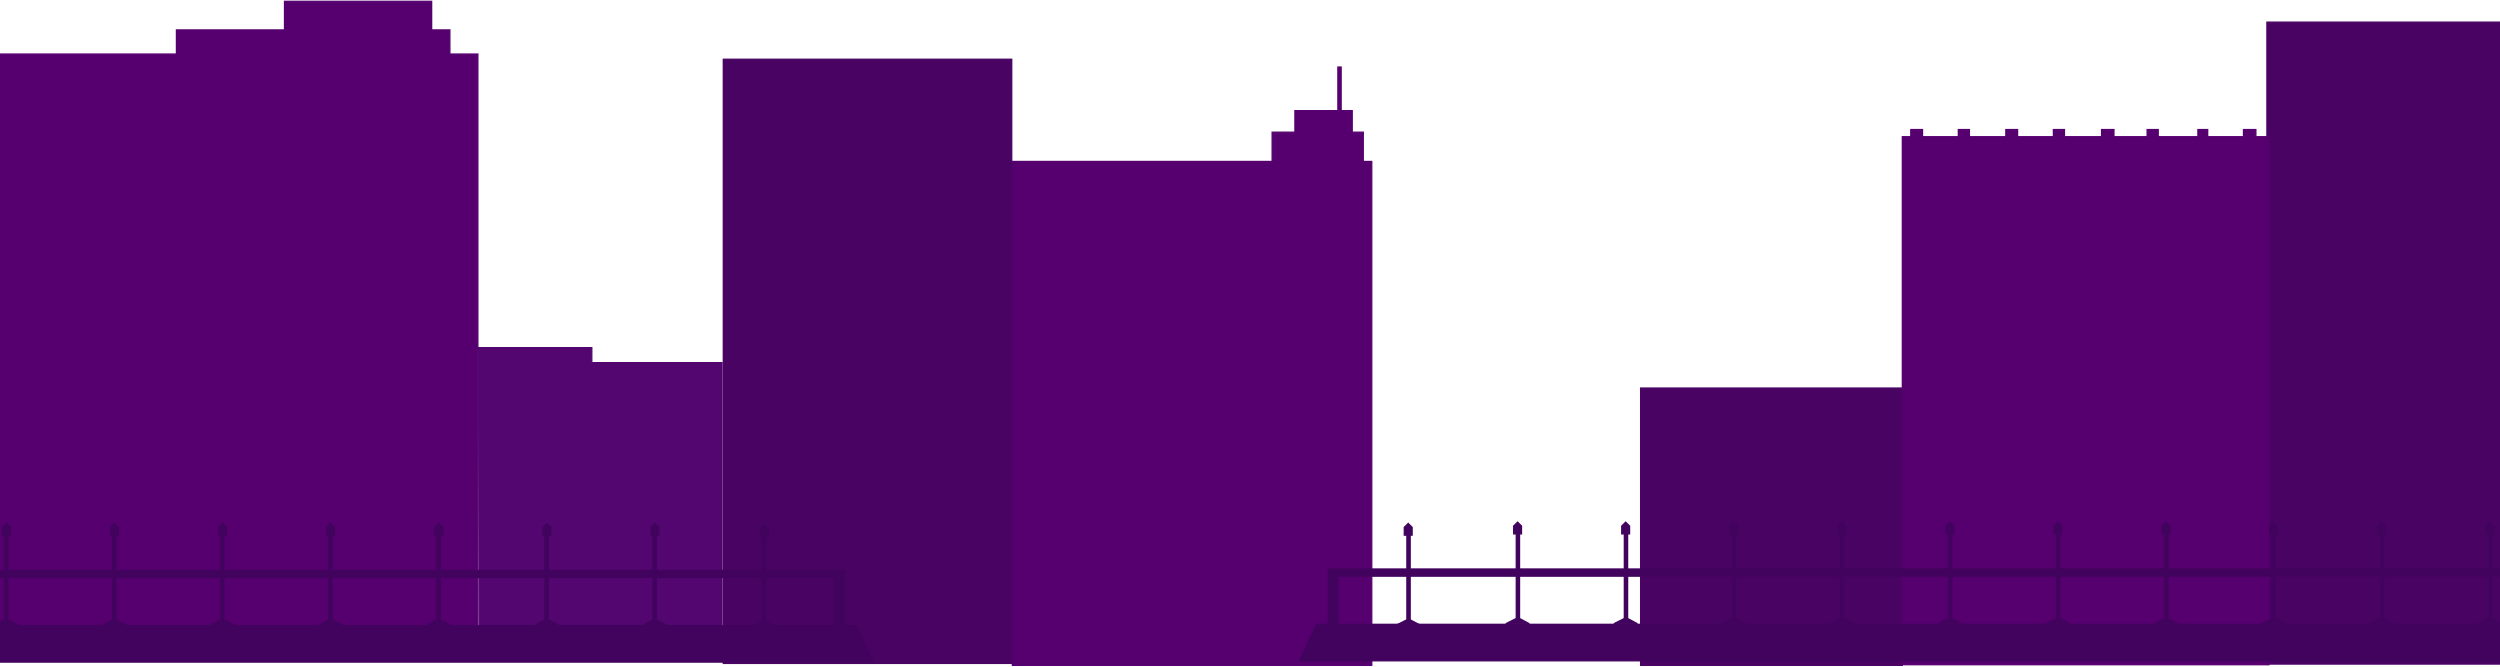 <svg width="1920" height="512" viewBox="0 0 1920 512" fill="none" xmlns="http://www.w3.org/2000/svg">
<path d="M777.5 124V511H1053.5V124H1047V101.5H1038.5V85H1030V51.5H1027.5V85H994.5V101.5H977V124H777.5Z" fill="#56006F" stroke="#56006F"/>
<path d="M777 45.5V509.5H555.5V45.5H777Z" fill="#490363" stroke="#490363"/>
<path d="M454.5 267H367.5L368 480.5H554.5V278.5H454.5V267Z" fill="#530670" stroke="#530670"/>
<path d="M135.5 41.5H-0.5L-1 479.5H367V41.5H345.5V23H331.5V1H218.5V23H135.5V41.5Z" fill="#56006F" stroke="#56006F"/>
<path d="M1461 298H1260V511H1461V298Z" fill="#490363" stroke="#490363"/>
<path d="M1920.5 17H1741V510H1920.5V17Z" fill="#490363" stroke="#490363"/>
<path d="M1742.5 510.5V105H1732.5V99.5H1723V105H1695.5V99.5H1688V105H1657.5V99.5H1649V105H1623.5V99.5H1614V105H1585.5V99.5H1577V105H1549.5V99.5H1540.5V105H1512.5V99.5H1504V105H1476.5V99.5H1467.5V105H1461V510.5H1742.5Z" fill="#56006F" stroke="#56006F"/>
<path d="M1011 479.5L998 507.5H1921V479.5H1027.5V442.5H1921V437H1020V479.5H1011Z" fill="#42035E" stroke="#42035E"/>
<path d="M1416 475L1423.5 479H1405.5L1413.5 475V410H1411.5V404L1414.5 401L1417.5 404V410H1416V475Z" fill="#42035E" stroke="#42035E"/>
<path d="M1250 475L1257.5 479H1239.5L1247.5 475V410H1245.5V404L1248.5 401L1251.5 404V410H1250V475Z" fill="#42035E" stroke="#42035E"/>
<path d="M1582 475L1589.5 479H1571.5L1579.5 475V410H1577.5V404L1580.5 401L1583.5 404V410H1582V475Z" fill="#42035E" stroke="#42035E"/>
<path d="M1333 475L1340.5 479H1322.5L1330.5 475V410H1328.5V404L1331.5 401L1334.5 404V410H1333V475Z" fill="#42035E" stroke="#42035E"/>
<path d="M1665 475L1672.5 479H1654.5L1662.5 475V410H1660.5V404L1663.5 401L1666.5 404V410H1665V475Z" fill="#42035E" stroke="#42035E"/>
<path d="M1083 476L1090.5 480H1072.5L1080.5 476V411H1078.5V405L1081.5 402L1084.5 405V411H1083V476Z" fill="#42035E" stroke="#42035E"/>
<path d="M1499 475L1506.5 479H1488.5L1496.5 475V410H1494.5V404L1497.5 401L1500.5 404V410H1499V475Z" fill="#42035E" stroke="#42035E"/>
<path d="M1167 475L1174.5 479H1156.5L1164.5 475V410H1162.5V404L1165.5 401L1168.5 404V410H1167V475Z" fill="#42035E" stroke="#42035E"/>
<path d="M1830.5 475L1838 479H1820L1828 475V410H1826V404L1829 401L1832 404V410H1830.5V475Z" fill="#42035E" stroke="#42035E"/>
<path d="M1913.5 475L1921 479H1903L1911 475V410H1909V404L1912 401L1915 404V410H1913.5V475Z" fill="#42035E" stroke="#42035E"/>
<path d="M1747.5 475L1755 479H1737L1745 475V410H1743V404L1746 401L1749 404V410H1747.5V475Z" fill="#42035E" stroke="#42035E"/>
<path d="M657.5 480.5L670.5 508.5H-1V480.5H641V443.5H-1V438H648.5V480.5H657.5Z" fill="#42035E" stroke="#42035E"/>
<path d="M252.5 476L245 480H263L255 476V411H257V405L254 402L251 405V411H252.5V476Z" fill="#42035E" stroke="#42035E"/>
<path d="M418.5 476L411 480H429L421 476V411H423V405L420 402L417 405V411H418.5V476Z" fill="#42035E" stroke="#42035E"/>
<path d="M86.5 476L79 480H97L89 476V411H91V405L88 402L85 405V411H86.5V476Z" fill="#42035E" stroke="#42035E"/>
<path d="M335.5 476L328 480H346L338 476V411H340V405L337 402L334 405V411H335.5V476Z" fill="#42035E" stroke="#42035E"/>
<path d="M3.5 476L-4 480H14L6 476V411H8V405L5 402L2 405V411H3.5V476Z" fill="#42035E" stroke="#42035E"/>
<path d="M585.5 477L578 481H596L588 477V412H590V406L587 403L584 406V412H585.5V477Z" fill="#42035E" stroke="#42035E"/>
<path d="M169.5 476L162 480H180L172 476V411H174V405L171 402L168 405V411H169.5V476Z" fill="#42035E" stroke="#42035E"/>
<path d="M501.5 476L494 480H512L504 476V411H506V405L503 402L500 405V411H501.5V476Z" fill="#42035E" stroke="#42035E"/>
</svg>
